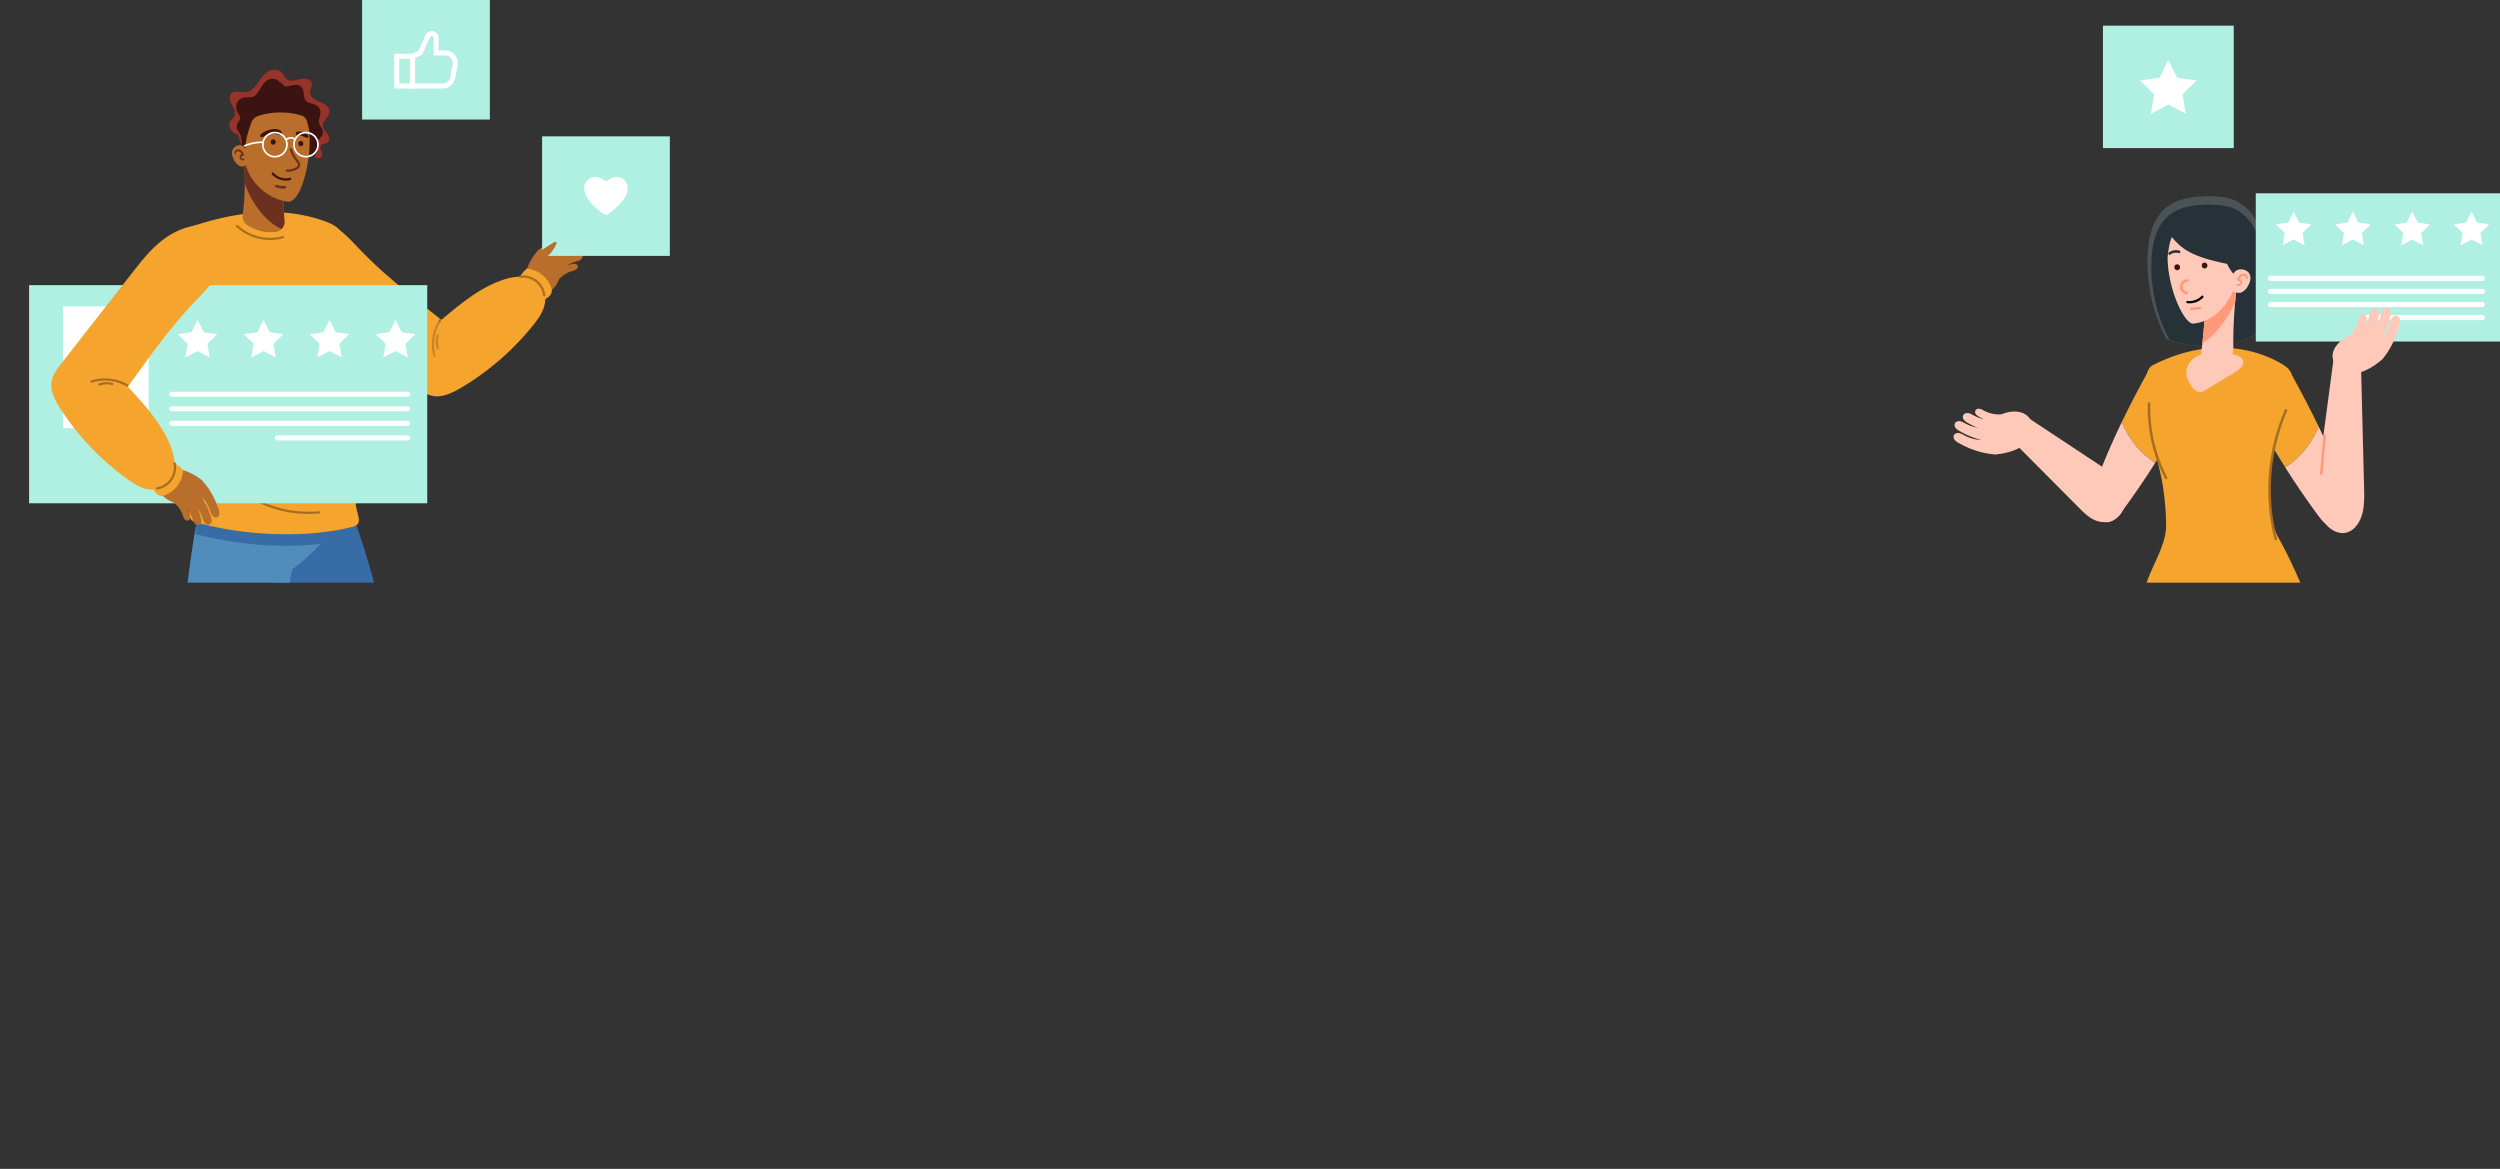<svg xmlns="http://www.w3.org/2000/svg" xmlns:xlink="http://www.w3.org/1999/xlink" viewBox="0 0 3144.81 1470.37"><rect x="0" y="0" width="3144.81" height="1470.37" fill="#333333" stroke="none"/><defs><style>.cls-1,.cls-18,.cls-23,.cls-25{fill:none;}.cls-2{isolation:isolate;}.cls-3{clip-path:url(#clip-path);}.cls-4{fill:#263238;}.cls-5{fill:#b96e2b;}.cls-14,.cls-6{fill:#f5a42e;}.cls-7{fill:#a66f1f;}.cls-8{fill:#386ca6;}.cls-9{fill:#488bd6;}.cls-10{fill:#508dba;}.cls-11{fill:#62ace3;}.cls-12{fill:#3b1411;}.cls-13{fill:#96332b;}.cls-14{opacity:0.44;mix-blend-mode:multiply;}.cls-15{fill:#6c301e;}.cls-16{fill:#fff;}.cls-17{fill:#b0f0e3;}.cls-18,.cls-23,.cls-25{stroke:#fff;stroke-miterlimit:10;}.cls-18,.cls-23{stroke-linecap:round;}.cls-18,.cls-25{stroke-width:6.32px;}.cls-19{fill:#7a5217;}.cls-20{fill:#ffc9b9;}.cls-21{fill:#495358;}.cls-22{fill:#ff9979;}.cls-23{stroke-width:6.47px;}.cls-24{fill:#ffab91;}</style><clipPath id="clip-path" transform="translate(-165.09 -34.69)"><rect class="cls-1" width="3632.64" height="767.64"/></clipPath></defs><g class="cls-2"><g id="Capa_2" data-name="Capa 2"><g id="Capa_1-2" data-name="Capa 1"><g class="cls-3"><path class="cls-4" d="M1584.36,1347.07H175a9.88,9.88,0,0,1,0-19.75h1409.4a9.88,9.88,0,0,1,0,19.75Z" transform="translate(-165.09 -34.69)"/><path class="cls-5" d="M885.37,329.57a13.63,13.63,0,0,0-5.4.59c-13.11,3.41-26.15,9.58-36.61,18.28-11,9.12-.15,20.29,10.48,12.15,3.07-2.36,5.42-5.52,8.12-8.3A44.2,44.2,0,0,1,881,340.73c2.11-.63,4.32-1.12,6.11-2.39s3.09-3.57,2.4-5.66A5.06,5.06,0,0,0,885.37,329.57Z" transform="translate(-165.09 -34.69)"/><path class="cls-5" d="M893.85,339.74a13.6,13.6,0,0,0-5.4.6c-13.11,3.4-26.15,9.57-36.61,18.27-11,9.13-.16,20.29,10.47,12.15,3.08-2.36,5.43-5.51,8.12-8.3A44.27,44.27,0,0,1,889.5,350.9a20.45,20.45,0,0,0,6.11-2.38c1.79-1.27,3.08-3.58,2.4-5.67A5.09,5.09,0,0,0,893.85,339.74Z" transform="translate(-165.09 -34.69)"/><path class="cls-5" d="M893.61,352.63a13.62,13.62,0,0,0-5.4.6c-13.11,3.4-26.15,9.57-36.61,18.27-11,9.13-.16,20.29,10.47,12.15,3.08-2.36,5.43-5.51,8.12-8.3a44.37,44.37,0,0,1,19.07-11.56c2.1-.62,4.31-1.11,6.11-2.38s3.09-3.58,2.4-5.67A5.09,5.09,0,0,0,893.61,352.63Z" transform="translate(-165.09 -34.69)"/><path class="cls-5" d="M884,367a11,11,0,0,1,4.4-.48,4.14,4.14,0,0,1,3.4,2.54c.56,1.7-.49,3.59-2,4.62a16.74,16.74,0,0,1-5,1.95A36.13,36.13,0,0,0,869.32,385c-2.2,2.27-4.11,4.85-6.62,6.77-8.68,6.65-17.52-2.47-8.56-9.92A77.9,77.9,0,0,1,884,367Z" transform="translate(-165.09 -34.69)"/><path class="cls-5" d="M842.08,349.62a67.16,67.16,0,0,0-11.9,18c-3.59,7.58-5.06,16.54-2.16,24.42s10.89,14.12,19.24,13.32c5-.48,9.5-3.28,13-6.82a33.91,33.91,0,0,0-7-53.33Z" transform="translate(-165.09 -34.69)"/><path class="cls-6" d="M521.78,330.78c-1.93,19.31,5.27,38.58,16,54s24.9,27.63,38.88,39.65l109.75,94.38c6.54,5.63,13.36,11.4,21.5,13.48,12.45,3.18,25.28-2.87,36.59-9.48a334.46,334.46,0,0,0,92.17-80.21c7.94-9.95,15.81-22.07,14-35C849,395.94,839.34,387,828.79,384.16s-21.78-.7-32.18,2.93c-28.43,9.92-52.71,30.15-76.36,50-33.58-26.55-71-55.87-101-87-13.46-14-26.79-29.28-44.35-36.16S523.81,310.6,521.78,330.78Z" transform="translate(-165.09 -34.69)"/><path class="cls-6" d="M844.4,416.73c1.92-2.94,5.15-4.68,8.09-6.6s5.87-4.42,6.55-7.86a12.4,12.4,0,0,0-.76-6.3,35.3,35.3,0,0,0-30.61-23.36,56,56,0,0,0-13.78,19.65Z" transform="translate(-165.09 -34.69)"/><path class="cls-7" d="M717.31,437a58,58,0,0,0-7.2,45.55c.47,1.77,3.29,1.28,2.82-.51a55.1,55.1,0,0,1,6.71-43.37C720.63,437.14,718.3,435.47,717.31,437Z" transform="translate(-165.09 -34.69)"/><path class="cls-7" d="M714.43,456.15a27.64,27.64,0,0,0,.07,17.18,1.43,1.43,0,1,0,2.59-1.21,24.35,24.35,0,0,1,0-15C717.68,455.41,715,454.4,714.43,456.15Z" transform="translate(-165.09 -34.69)"/><path class="cls-7" d="M819,381.37c-1.83.24-1.32,3.05.51,2.82a25.48,25.48,0,0,1,28.79,22.44c.23,1.82,3,1.31,2.82-.51A28.36,28.36,0,0,0,819,381.37Z" transform="translate(-165.09 -34.69)"/><path class="cls-8" d="M606.78,677.65C503.34,690,504.86,754.49,504.86,754.49l58,248.91,47.34,226.54h54.5c4.84-84.38,9.85-185,7.82-228.66C664,817.84,606.78,677.65,606.78,677.65Z" transform="translate(-165.09 -34.69)"/><path class="cls-9" d="M610.2,1229.94l3.47,27.21H663q.93-13.65,1.7-27.21Z" transform="translate(-165.09 -34.69)"/><path class="cls-5" d="M617.74,1257.15c0,7.33.06,14.45.14,21.3h39l2.18-21.3Z" transform="translate(-165.09 -34.69)"/><path class="cls-6" d="M615.27,1275.26l45.7-1.37c12.73,14.43,89.41,32.59,93.85,52H604.72A227.63,227.63,0,0,1,615.27,1275.26Z" transform="translate(-165.09 -34.69)"/><path class="cls-7" d="M754.82,1325.89c.43,1.86.86,3.71,1.2,5.59.53,3-1.49,5.72-4.25,5.72H608.53a4.59,4.59,0,0,1-4.35-5.07c.15-2.09.34-4.17.54-6.24Z" transform="translate(-165.09 -34.69)"/><path class="cls-10" d="M532.66,750.79s46-32.1,51.4-60.19l-172.72,6.69s-39.5,212.08-28.07,532.65h54.26Z" transform="translate(-165.09 -34.69)"/><path class="cls-11" d="M383.27,1229.94c-.07,9.36-.1,18.46-.07,27.21h48.93l5.4-27.21Z" transform="translate(-165.09 -34.69)"/><path class="cls-5" d="M387.25,1257.15c0,7.33.06,14.45.15,21.3h39l2.18-21.3Z" transform="translate(-165.09 -34.69)"/><path class="cls-6" d="M428.65,1275.26l-45.7-1.37a119.07,119.07,0,0,0-26.25,52h82.51A227.65,227.65,0,0,0,428.65,1275.26Z" transform="translate(-165.09 -34.69)"/><path class="cls-7" d="M356.7,1325.89c-.42,1.86-.86,3.71-1.2,5.59-.53,3,1.5,5.72,4.26,5.72H435.4a4.58,4.58,0,0,0,4.34-5.07q-.23-3.14-.53-6.24Z" transform="translate(-165.09 -34.69)"/><path class="cls-8" d="M568.24,718.83c9.13-10,17.12-21.38,19.2-32.19l-174.55-9s-1.41,20.43-2.08,28.92C462.85,719.76,516.08,724.69,568.24,718.83Z" transform="translate(-165.09 -34.69)"/><path class="cls-8" d="M423.46,1042.79c-5.66-10.6-11.59-20.93-16.28-32.11s-8.14-23-11.57-34.88c-.42-1.45-2.31-.84-2.06.62,2.05,12.28,6.14,24.23,10.77,35.61s10,22.72,17.13,32.45C422.37,1045.74,424.18,1044.13,423.46,1042.79Z" transform="translate(-165.09 -34.69)"/><path class="cls-12" d="M474.88,268.16c-.66-11.09-1.32-22.21-3-33.2a178.69,178.69,0,0,0-7.94-31.8c-3.64,1.05-7.34-3.48-9.39-6.66a9.12,9.12,0,0,1,.73-10.58c1.12-1.32,2.63-2.29,3.65-3.69,3.11-4.29.56-10.24-2-14.91s-4.79-10.83-1.32-14.85c4.43-5.13,12.79-1.22,19.49-2.24,7.77-1.19,12.45-8.9,16.95-15.35,3.22-4.61,7-9.09,12.19-11.36s11.89-1.74,15.54,2.54c2,2.32,2.9,5.48,5.17,7.53,4.47,4,11.45,1.92,17.32.5s14.06-.41,15.13,5.53c.68,3.79-2.18,7.38-2.17,11.22,0,6,6.5,9.58,12.07,11.8s12.08,5.64,12.3,11.63c.26,7.13-9,12.13-8.28,19.24.37,3.74,3.41,6.54,5.65,9.55s3.68,7.59,1,10.27-7.77,1.88-9.51,5.13c-2.16,4,3.69,9.14,1.47,13.14-1.15,2.09-4,2.58-6.33,1.87s-4.14-2.32-6.13-3.64c-11.07-7.37-27.49-5.14-36.2,4.92-4.45,5.15-6.83,11.7-9.62,17.91s-6.34,12.47-12.17,16S478.78,273.74,474.88,268.16Z" transform="translate(-165.09 -34.69)"/><path class="cls-13" d="M571.35,193.51c-.7-7.11,8.54-12.11,8.28-19.24-.22-6-6.74-9.41-12.3-11.63s-12.06-5.8-12.07-11.8c0-3.84,2.85-7.43,2.17-11.22-1.07-5.94-9.26-7-15.13-5.53s-12.85,3.55-17.32-.5c-2.27-2.05-3.18-5.21-5.17-7.53-3.65-4.28-10.39-4.8-15.54-2.54s-9,6.75-12.19,11.36c-4.5,6.45-9.18,14.16-16.95,15.35-6.7,1-15.06-2.89-19.49,2.24-3.47,4-1.19,10.18,1.32,14.85s5.06,10.62,2,14.91c-1,1.4-2.53,2.37-3.65,3.69a9.12,9.12,0,0,0-.73,10.58c2.05,3.18,5.75,7.71,9.39,6.66,1.93,5.52,3.57,11.14,4.95,16.82a47.31,47.31,0,0,0-.67-13.19c-1.29-5.95-7.73-9.88-4.59-16.61,1-2.15,3.72-4.83,3.73-7.12,0-1.37-1.51-3.42-2.13-4.61a44.79,44.79,0,0,1-2.14-4.48,12.24,12.24,0,0,1,7-16.18c4.73-1.83,11.17.63,15.3-2.42,2.85-2.11,4.77-5.5,6.66-8.43,3.65-5.63,8.12-13.36,15.83-13.15,4.61.12,8.46,3.11,11.66,6.13,1.4,1.32,3,3.16,5,3.52,1.74.32,3.76-.45,5.42-.84,4.45-1,9.91-2.45,13.68,1.06,3.31,3.07,3.45,8,4,12.19.8,5.64,3.8,7.58,9.07,9,4.59,1.25,9.52,3.11,11,8.16.95,3.32.15,6.69-.73,9.93-.69,2.5-1.5,5.06-.33,7.53,1.92,4.08,5.43,7.42,4.42,12.37-.77,3.78-3.85,5.55-6,8.44-2.8,3.77.54,8.93-.72,13.29-.78,2.71-2.56,4.85-4.21,7.06a13.41,13.41,0,0,0,3.5,1.82c2.28.71,5.18.22,6.33-1.87,2.22-4-3.63-9.11-1.47-13.14,1.74-3.25,6.93-2.51,9.51-5.13s1.21-7.26-1-10.27S571.72,197.25,571.35,193.51Z" transform="translate(-165.09 -34.69)"/><path class="cls-14" d="M653.26,382.26H536.11c.55.85,1.12,1.7,1.7,2.53,10.76,15.43,24.9,27.63,38.88,39.65l109.75,94.38c6.54,5.63,13.36,11.4,21.5,13.48a29.18,29.18,0,0,0,9.19.8V434.62C696.27,418.13,674.13,400.62,653.26,382.26Z" transform="translate(-165.09 -34.69)"/><path class="cls-6" d="M602.53,347.48a36.77,36.77,0,0,0-22.7-32C552,303.89,521,300.05,490.75,302,463,303.71,435.87,310,409.36,318.5a36.93,36.93,0,0,0-25,41.07,1605.32,1605.32,0,0,1,18.9,312.54c-.27,6.75-.9,16.48,5.56,18.49,59.39,18.53,144.07,21.58,200.59,6.53,14-3.74,3-16.66,3-31.17C612.68,562.13,607.88,450.23,602.53,347.48Z" transform="translate(-165.09 -34.69)"/><path class="cls-14" d="M612.4,666c.25-92.23-3.51-190.81-8.1-283.7H387.75a1602,1602,0,0,1,15.48,289.85c-.15,3.76-.41,8.43.5,12.19H615.86C614.71,679,612.38,672.67,612.4,666Z" transform="translate(-165.09 -34.69)"/><path class="cls-7" d="M566.3,677.78a143.13,143.13,0,0,1-72.14-12.17,142.2,142.2,0,0,1-71.92-74.56c-.71-1.69-3.23-.35-2.53,1.34A145.77,145.77,0,0,0,460,647.28a143.79,143.79,0,0,0,65,31.18,146.35,146.35,0,0,0,42,2.11C568.77,680.4,568.12,677.61,566.3,677.78Z" transform="translate(-165.09 -34.69)"/><path class="cls-7" d="M520.72,331.65A59.66,59.66,0,0,1,464.32,318c-1.34-1.26-3.46.66-2.11,1.93a62.54,62.54,0,0,0,59.14,14.47C523.12,333.94,522.49,331.14,520.72,331.65Z" transform="translate(-165.09 -34.69)"/><path class="cls-5" d="M472,236a345.34,345.34,0,0,1-1.6,69.46,12.67,12.67,0,0,0,5.24,11.95,51.76,51.76,0,0,0,36.87,8.8,12.51,12.51,0,0,0,10.47-13.44,412.22,412.22,0,0,1-1.26-44.64C509,252.09,491.42,242.28,472,236Z" transform="translate(-165.09 -34.69)"/><path class="cls-15" d="M521.68,268.15C509,252.09,491.42,242.28,472,236q1.16,14.79,1,29.64c8.81,24.12,24.75,47.1,46.25,57.13a12.67,12.67,0,0,0,3.72-10A412.22,412.22,0,0,1,521.68,268.15Z" transform="translate(-165.09 -34.69)"/><path class="cls-5" d="M553.81,198.31c4.31,32.3-9.07,92.08-26.82,90.13-24.11-3.43-46.27-22.56-52.66-46.05.11.4-2.62,1.92-5.42,1.76s-6.42-3.42-7.93-5.68c-2.91-4.37-5.88-11.18-2.74-16.18,3.77-6,12.13-7.23,15.66-.17-.26-11.81,3.59-22.74,7.69-33.77a12.56,12.56,0,0,1,7.56-7.52c17-5.94,38-6.21,55.05-.8a10.78,10.78,0,0,1,7,7.08A74.79,74.79,0,0,1,553.81,198.31Z" transform="translate(-165.09 -34.69)"/><path class="cls-12" d="M519.25,200.33c-5.2-6.6-19.49-2.05-24.76,2.19-1,.77-2.12,1.76-2,3.13a1.64,1.64,0,0,0,1.16,1.53c1.62.46,3.15-.88,4.5-1.58a22.65,22.65,0,0,1,13-2.5c2.38.25,4.67,1.37,7.08,1C520.14,203.82,520.17,201.49,519.25,200.33Z" transform="translate(-165.09 -34.69)"/><path class="cls-12" d="M511.65,211.9a2.4,2.4,0,0,0-.66-1,2.51,2.51,0,0,0-1-.65,2.35,2.35,0,0,0-1.22-.27l-.85.11a3.25,3.25,0,0,0-1.4.81l-.49.65a3.21,3.21,0,0,0-.44,1.6v.34a2.44,2.44,0,0,0,.28,1.22,2.21,2.21,0,0,0,.65,1,2.43,2.43,0,0,0,1,.66,2.36,2.36,0,0,0,1.23.27l.84-.11a3.06,3.06,0,0,0,1.4-.82l.5-.64a3.2,3.2,0,0,0,.43-1.6v-.34A2.31,2.31,0,0,0,511.65,211.9Z" transform="translate(-165.09 -34.69)"/><path class="cls-12" d="M546.38,213.86a2.32,2.32,0,0,0-.65-1,2.43,2.43,0,0,0-1-.66,2.47,2.47,0,0,0-1.23-.27l-.84.11a3.31,3.31,0,0,0-1.4.82l-.5.64a3.22,3.22,0,0,0-.43,1.6v.35a2.35,2.35,0,0,0,.27,1.22,3.25,3.25,0,0,0,2.9,1.95l.85-.11a3.37,3.37,0,0,0,1.4-.82l.49-.64a3.13,3.13,0,0,0,.44-1.6v-.35A2.46,2.46,0,0,0,546.38,213.86Z" transform="translate(-165.09 -34.69)"/><path class="cls-12" d="M552.67,204.91c-1.23-2.39-3.88-3.62-6.42-4.3a15.09,15.09,0,0,0-7.52-.14,2.38,2.38,0,0,0-1.7,2.61c.26,1.93,1.9,2,3.42,2a15.24,15.24,0,0,1,5.94,1.1c1.29.54,8,3.91,6.67-.35A6.61,6.61,0,0,0,552.67,204.91Z" transform="translate(-165.09 -34.69)"/><path class="cls-15" d="M523.76,268.6a11,11,0,0,0-3.08,0,20.77,20.77,0,0,1-2.72-.17,24.7,24.7,0,0,1-2.82-.57,8.79,8.79,0,0,0-3-.61,1.24,1.24,0,0,0-.87,2.08,5.78,5.78,0,0,0,2.94,1.62,18,18,0,0,0,3.08.75,25.94,25.94,0,0,0,3.3.3,7.16,7.16,0,0,0,3.57-.46A1.63,1.63,0,0,0,523.76,268.6Z" transform="translate(-165.09 -34.69)"/><path class="cls-15" d="M471.29,234.24a2,2,0,0,1-2.63-1.33,1.9,1.9,0,0,1,.56-1.54,1.81,1.81,0,0,1,1.4-.71,1.28,1.28,0,0,0,1.22-1.61c-.95-3.39-3.66-6.86-7.58-6.47a4.9,4.9,0,0,0-4.05,2.77,3.61,3.61,0,0,0-.21,2.38c.12.46.7,1.65,1.36,1.06.39-.36.26-.88.39-1.34a4.92,4.92,0,0,1,.62-1.36,2.69,2.69,0,0,1,2.57-1.08c2,.19,3.27,1.76,4,3.5a4.17,4.17,0,0,0-2.39,4.84,4.38,4.38,0,0,0,5.31,3C473.22,235.94,472.62,233.79,471.29,234.24Z" transform="translate(-165.09 -34.69)"/><path class="cls-15" d="M537.39,232.61a40,40,0,0,1-4.91-10.33c-.53-1.75-3.33-1.13-2.78.64a42.57,42.57,0,0,0,3.73,8.7,44.09,44.09,0,0,0,2.69,4.12c.92,1.26,2,2.41,2.83,3.74s1.4,2.67.59,4a7.26,7.26,0,0,1-3.37,2.43,22.59,22.59,0,0,1-10,2c-1.84,0-2,2.82-.13,2.86a26,26,0,0,0,11.23-2.24c2.9-1.3,5.83-3.48,5.46-7S539.25,235.39,537.39,232.61Z" transform="translate(-165.09 -34.69)"/><path class="cls-12" d="M529.72,258.36a20.66,20.66,0,0,1-20.48-6.29c-1.22-1.39-3.33.55-2.11,1.93a23.55,23.55,0,0,0,23.23,7.15C532.14,260.69,531.51,257.9,529.72,258.36Z" transform="translate(-165.09 -34.69)"/><path class="cls-16" d="M510.93,232.86a16.23,16.23,0,1,1,16.23-16.22A16.25,16.25,0,0,1,510.93,232.86Zm0-30.31A14.09,14.09,0,1,0,525,216.64,14.1,14.1,0,0,0,510.93,202.55Z" transform="translate(-165.09 -34.69)"/><path class="cls-16" d="M550,232.86a16.23,16.23,0,1,1,16.23-16.22A16.25,16.25,0,0,1,550,232.86Zm0-30.31a14.09,14.09,0,1,0,14.08,14.09A14.1,14.1,0,0,0,550,202.55Z" transform="translate(-165.09 -34.69)"/><path class="cls-16" d="M535.07,211.12c-.75-1.52-2.71-2.09-4.24-2a14.23,14.23,0,0,0-5.4,2l-1-1.9a16.19,16.19,0,0,1,6.25-2.19c2.27-.18,5.12.75,6.31,3.18Z" transform="translate(-165.09 -34.69)"/><path class="cls-16" d="M472.5,219.47l-.87-2a57.82,57.82,0,0,1,24.59-4.89l-.05,2.15A55.5,55.5,0,0,0,472.5,219.47Z" transform="translate(-165.09 -34.69)"/><rect class="cls-17" x="36.61" y="358.69" width="500.83" height="274.42"/><line class="cls-18" x1="216.11" y1="495.9" x2="512.74" y2="495.9"/><line class="cls-18" x1="216.11" y1="514.22" x2="512.74" y2="514.22"/><line class="cls-18" x1="216.11" y1="532.53" x2="512.74" y2="532.53"/><line class="cls-18" x1="348.88" y1="550.84" x2="512.74" y2="550.84"/><polygon class="cls-16" points="497.58 402.31 505.27 417.88 522.45 420.38 510.02 432.5 512.95 449.62 497.58 441.54 482.21 449.62 485.15 432.5 472.71 420.38 489.9 417.88 497.58 402.31"/><polygon class="cls-16" points="414.55 402.31 422.23 417.88 439.42 420.38 426.98 432.5 429.92 449.62 414.55 441.54 399.18 449.62 402.11 432.5 389.68 420.38 406.86 417.88 414.55 402.31"/><polygon class="cls-16" points="331.51 402.31 339.2 417.88 356.38 420.38 343.95 432.5 346.88 449.62 331.51 441.54 316.14 449.62 319.08 432.5 306.64 420.38 323.83 417.88 331.51 402.31"/><polygon class="cls-16" points="248.48 402.31 256.17 417.88 273.35 420.38 260.92 432.5 263.85 449.62 248.48 441.54 233.11 449.62 236.04 432.5 223.61 420.38 240.79 417.88 248.48 402.31"/><rect class="cls-16" x="79.27" y="385.43" width="107.69" height="153.06"/><path class="cls-5" d="M441,681.2a13.73,13.73,0,0,0-.85-5.36c-4-12.94-10.78-25.68-20-35.73-9.63-10.53-20.28.8-11.65,11,2.5,3,5.76,5.17,8.67,7.73a44.2,44.2,0,0,1,12.43,18.51c.73,2.07,1.32,4.25,2.67,6s3.72,2.92,5.77,2.13A5.08,5.08,0,0,0,441,681.2Z" transform="translate(-165.09 -34.69)"/><path class="cls-5" d="M431.26,690.14a13.55,13.55,0,0,0-.85-5.36c-4-12.94-10.78-25.68-20-35.73-9.63-10.53-20.27.79-11.65,11,2.5,3,5.76,5.16,8.67,7.73a44.23,44.23,0,0,1,12.43,18.5c.73,2.08,1.32,4.26,2.67,6s3.72,2.91,5.77,2.13A5.07,5.07,0,0,0,431.26,690.14Z" transform="translate(-165.09 -34.69)"/><path class="cls-5" d="M418.37,690.5a13.55,13.55,0,0,0-.85-5.36c-4-12.94-10.78-25.68-20-35.73-9.62-10.53-20.27.8-11.64,11,2.49,3,5.76,5.17,8.66,7.73A44.22,44.22,0,0,1,407,686.68a20.57,20.57,0,0,0,2.66,6c1.35,1.73,3.72,2.92,5.77,2.13A5.06,5.06,0,0,0,418.37,690.5Z" transform="translate(-165.09 -34.69)"/><path class="cls-5" d="M403.61,681.61a11,11,0,0,1,.69,4.38,4.14,4.14,0,0,1-2.38,3.51c-1.67.64-3.61-.33-4.71-1.74a16.64,16.64,0,0,1-2.18-4.9,36.14,36.14,0,0,0-10.15-15.11c-2.37-2.09-5-3.88-7.07-6.3-7.05-8.36,1.64-17.61,9.51-9A77.92,77.92,0,0,1,403.61,681.61Z" transform="translate(-165.09 -34.69)"/><path class="cls-5" d="M419,638.89a67.43,67.43,0,0,0-18.49-11c-7.75-3.23-16.76-4.28-24.5-1s-13.6,11.53-12.41,19.84c.71,5,3.72,9.33,7.42,12.7A33.92,33.92,0,0,0,424,649.87Z" transform="translate(-165.09 -34.69)"/><path class="cls-6" d="M422.89,318.06c-19.38-1-38.3,7.06-53.21,18.53s-26.44,26.16-37.8,40.68l-89.17,114c-5.31,6.79-10.76,13.87-12.46,22.1-2.59,12.58,4,25.11,11.18,36.1a334.42,334.42,0,0,0,84.41,88.35c10.31,7.46,22.79,14.76,35.62,12.31,11.57-2.21,20-12.27,22.4-22.94s-.31-21.79-4.42-32c-11.24-27.94-32.58-51.26-53.51-74,25-34.78,52.51-73.5,82.25-104.92,13.34-14.1,28-28.13,34.06-46S443.14,319.14,422.89,318.06Z" transform="translate(-165.09 -34.69)"/><path class="cls-6" d="M352.05,644.34c3,1.77,4.91,4.92,7,7.76s4.69,5.67,8.15,6.19a12.57,12.57,0,0,0,6.26-1.06,35.34,35.34,0,0,0,21.92-31.67,56.16,56.16,0,0,0-20.28-12.84Z" transform="translate(-165.09 -34.69)"/><path class="cls-7" d="M325.86,518.32A58,58,0,0,0,280,513.26c-1.75.54-1.13,3.34.64,2.78a55.13,55.13,0,0,1,43.64,4.69C325.9,521.64,327.46,519.24,325.86,518.32Z" transform="translate(-165.09 -34.69)"/><path class="cls-7" d="M306.62,516.34a27.61,27.61,0,0,0-17.16.87,1.44,1.44,0,0,0-.6,1.93,1.46,1.46,0,0,0,1.94.6,24.38,24.38,0,0,1,14.94-.68C307.51,519.55,308.4,516.83,306.62,516.34Z" transform="translate(-165.09 -34.69)"/><path class="cls-7" d="M386.18,617.26c-.32-1.81-3.1-1.17-2.79.64a25.5,25.5,0,0,1-21.07,29.81c-1.81.31-1.17,3.1.64,2.79a28.35,28.35,0,0,0,23.22-33.24Z" transform="translate(-165.09 -34.69)"/><rect class="cls-17" x="681.92" y="171.52" width="160.68" height="150.37"/><path class="cls-5" d="M835.23,371c4.21.08,8.65.12,12.32-1.94s6.1-7,4-10.6c6-3.76,10.58-10.47,13.59-17.3a1.71,1.71,0,0,0-2.48-2.1c-9.65,6-19.45,11.63-27.35,19.89C832.92,361.4,833.71,367.87,835.23,371Z" transform="translate(-165.09 -34.69)"/><path class="cls-16" d="M954.29,268.07a13.73,13.73,0,0,0-12.18-10.74c-5.23-.38-10.33,2.21-14.76,5.65-4.4-3.44-9.5-6-14.73-5.65a13.77,13.77,0,0,0-12.21,10.74c-1.64,7.33,2.4,14.72,6.8,20.12a72.11,72.11,0,0,0,19.67,17,2.22,2.22,0,0,0,.47.29l.47-.29a72.67,72.67,0,0,0,19.7-17C951.9,282.79,955.93,275.4,954.29,268.07Z" transform="translate(-165.09 -34.69)"/><path class="cls-6" d="M3048.69,507.57c11.93,21.59,22.94,42.62,33.22,63.92-8.61,20.1-23.28,39.47-42.23,51q-18.63-29.44-35.22-60.1Z" transform="translate(-165.09 -34.69)"/><path class="cls-6" d="M3058.75,767.64c-31.5-72.11-30.83-51.24-37.19-90.69-8.52-52.86,10.75-106.18,26.76-157.3a21.46,21.46,0,0,0-7.73-23.73c-14.32-10.39-79.38-46.82-167.41-1.87-5.91,3-8,10.71-7.73,17.49.88,22.05,1.29,44.83,5.25,66.8,4.33,24,12.33,47.28,15.63,71.35a348.7,348.7,0,0,1,3.57,46.12c.11,30.81-27.9,62.78-29.15,94C2925.51,800.12,2997.08,793.45,3058.75,767.64Z" transform="translate(-165.09 -34.69)"/><path class="cls-19" d="M2860.75,789.78a49.24,49.24,0,0,0,.34,8.49c77.72,14.81,131.4,11.81,202.28-19.94-1.62-3.8-3.14-7.31-4.62-10.69C2997.08,793.45,2925.51,800.12,2860.75,789.78Z" transform="translate(-165.09 -34.69)"/><path class="cls-20" d="M2983.87,497.06c-2.84,3.19-7.12,5.79-11.34,8.34l-33.06,20a13.69,13.69,0,0,1-6.21,2.37c-4.3.3-7.49-2.34-9.44-4.72-5.63-6.9-9.26-14.59-8.34-22.29s6.8-15.37,17.14-19.75C2949.76,473.74,3000.24,478.69,2983.87,497.06Z" transform="translate(-165.09 -34.69)"/><path class="cls-20" d="M2628.67,591.73a15.29,15.29,0,0,1-4.81-3.8,5.73,5.73,0,0,1-.88-5.81c1.11-2.23,4-3.06,6.43-2.65s4.62,1.76,6.81,2.93a50,50,0,0,0,24.53,5.85c4.38-.1,8.77-.77,13.12-.22,15,1.89,14.86,19.47-1.22,18.09C2657.32,604.81,2641.93,599.41,2628.67,591.73Z" transform="translate(-165.09 -34.69)"/><path class="cls-20" d="M2629.94,576.82a15.62,15.62,0,0,1-4.82-3.81,5.74,5.74,0,0,1-.87-5.81c1.1-2.23,4-3.06,6.43-2.65s4.62,1.77,6.81,2.94a50,50,0,0,0,24.52,5.84c4.38-.09,8.78-.77,13.13-.22,15,1.89,14.85,19.47-1.23,18.1C2658.58,589.89,2643.19,584.49,2629.94,576.82Z" transform="translate(-165.09 -34.69)"/><path class="cls-20" d="M2640.37,566.64a15.47,15.47,0,0,1-4.81-3.81,5.72,5.72,0,0,1-.88-5.81c1.11-2.23,4-3.06,6.43-2.65s4.62,1.76,6.81,2.93a50,50,0,0,0,24.53,5.85c4.38-.1,8.77-.77,13.12-.22,15,1.89,14.86,19.47-1.22,18.1C2669,579.71,2653.63,574.31,2640.37,566.64Z" transform="translate(-165.09 -34.69)"/><path class="cls-20" d="M2654.64,558.9a12.68,12.68,0,0,1-3.93-3.1,4.69,4.69,0,0,1-.71-4.75c.9-1.81,3.25-2.49,5.25-2.16a18.6,18.6,0,0,1,5.56,2.4,40.91,40.91,0,0,0,20,4.77c3.57-.08,7.16-.63,10.71-.18,12.27,1.55,12.13,15.9-1,14.77A88,88,0,0,1,2654.64,558.9Z" transform="translate(-165.09 -34.69)"/><path class="cls-20" d="M2674.61,606.19a76,76,0,0,0,23.84-5c8.92-3.25,17.22-9.29,21.14-17.93s2.47-20-4.89-26c-4.39-3.57-10.25-4.9-15.9-4.86a38.34,38.34,0,0,0-36.73,48.47Z" transform="translate(-165.09 -34.69)"/><path class="cls-20" d="M2690.54,583.18l90,90.52c5.71,5.75,11.55,11.58,19,15s16.86,4.2,24.91-.19c13.52-7.36,17.56-26.34,12.21-39.15s-17.2-20.9-28.59-28.42l-98.32-65Z" transform="translate(-165.09 -34.69)"/><path class="cls-21" d="M2913.46,284.63c-10.29,2.57-19.9,7-27.25,14.51-14.86,15.13-19.05,37.74-19.71,58.16-1.2,36.74,7.25,73.28,24.15,104.49,38,13.41,80.37,10.17,117.89-8.27,5.59-27.54,13-57.38,10.83-85.07-2.3-29.64-14.49-71.65-45.76-82.79-8.69-3.1-18-4-27.24-4.13C2935.89,281.32,2924.3,281.92,2913.46,284.63Z" transform="translate(-165.09 -34.69)"/><path class="cls-4" d="M2915.76,295c-9.71,2.42-18.79,6.64-25.72,13.7-14,14.28-18,35.62-18.61,54.9-1.13,34.68,6.85,69.17,22.8,98.63,35.84,12.67,75.87,9.6,111.29-7.8,5.27-26,12.26-54.17,10.22-80.31-2.18-28-13.68-67.64-43.19-78.15-8.21-2.92-17-3.73-25.72-3.9C2936.94,291.84,2926,292.41,2915.76,295Z" transform="translate(-165.09 -34.69)"/><path class="cls-20" d="M2978.86,395.51a563.85,563.85,0,0,0-4.4,77.23c.07,5.21-1.8,10.22-4.92,13-8.63,7.67-19.12,10.57-28.59,7.74-4.82-1.43-7.77-8.29-6.84-15.5,2.15-16.55,3.58-32.31,4.56-49.52A80.41,80.41,0,0,1,2978.86,395.51Z" transform="translate(-165.09 -34.69)"/><path class="cls-22" d="M2938.67,428.46a80.41,80.41,0,0,1,40.19-32.95q-1.28,10.1-2.18,20.26c-10.38,20.67-25.13,41.22-41.21,50.61C2936.86,453.93,2937.92,441.61,2938.67,428.46Z" transform="translate(-165.09 -34.69)"/><path class="cls-20" d="M2891.72,359.32c.64,40.78,21.62,83.32,32.19,82.42,35.08-3,49.89-40,50-40.48-.12.45,5.61,2,8.72,1.81s7.15-3.8,8.84-6.32c3.25-4.87,6.55-12.45,3.06-18-4.21-6.69-16.08-7.58-20,.29-15.14-17.47-8.77-30-11.87-44.63-19.91-9-43-9.45-64.28-2.59C2894.84,332.94,2891.66,355.56,2891.72,359.32Z" transform="translate(-165.09 -34.69)"/><path class="cls-12" d="M2935.05,367.15a3.16,3.16,0,0,1,1.87-1.87,2.66,2.66,0,0,1,1.36-.3l.94.13a3.5,3.5,0,0,1,1.56.9l.56.72a3.6,3.6,0,0,1,.48,1.78v.38a2.65,2.65,0,0,1-.31,1.36,3.16,3.16,0,0,1-1.87,1.87,2.65,2.65,0,0,1-1.36.31l-.94-.13a3.64,3.64,0,0,1-1.56-.91l-.55-.71a3.51,3.51,0,0,1-.48-1.79v-.38A2.66,2.66,0,0,1,2935.05,367.15Z" transform="translate(-165.09 -34.69)"/><path class="cls-12" d="M2900.62,369.34a2.57,2.57,0,0,1,.73-1.14,2.76,2.76,0,0,1,1.14-.73,2.64,2.64,0,0,1,1.36-.3l.94.13a3.5,3.5,0,0,1,1.56.9l.55.72a3.5,3.5,0,0,1,.48,1.78v.38a2.64,2.64,0,0,1-.3,1.36,2.76,2.76,0,0,1-.73,1.14,2.57,2.57,0,0,1-1.14.73,2.67,2.67,0,0,1-1.36.31l-.94-.13a3.52,3.52,0,0,1-1.56-.91l-.55-.71a3.52,3.52,0,0,1-.49-1.79v-.38A2.67,2.67,0,0,1,2900.62,369.34Z" transform="translate(-165.09 -34.69)"/><path class="cls-22" d="M2980,392a2.25,2.25,0,0,0,2.92-1.48,2.1,2.1,0,0,0-.62-1.72,2,2,0,0,0-1.55-.79,1.43,1.43,0,0,1-1.36-1.79c1.06-3.78,4.08-7.65,8.44-7.21a5.44,5.44,0,0,1,4.5,3.08,3.93,3.93,0,0,1,.24,2.66c-.13.51-.78,1.84-1.51,1.17-.43-.39-.3-1-.44-1.48a5.23,5.23,0,0,0-.69-1.52,3,3,0,0,0-2.86-1.21c-2.22.22-3.64,2-4.47,3.91a4.62,4.62,0,0,1,2.67,5.38,4.89,4.89,0,0,1-5.92,3.35C2977.85,393.93,2978.52,391.54,2980,392Z" transform="translate(-165.09 -34.69)"/><path class="cls-4" d="M2925.23,348a39.45,39.45,0,0,1,21.37,2.85c1.91.82.4,3.67-1.51,2.86a36.39,36.39,0,0,0-19.72-2.48,1.63,1.63,0,0,1-1.69-1.54A1.66,1.66,0,0,1,2925.23,348Z" transform="translate(-165.09 -34.69)"/><path class="cls-4" d="M2893.21,352.49a14.86,14.86,0,0,1,13.55-2.49,1.61,1.61,0,1,1-.94,3.09,14.4,14.4,0,0,0-1.47-.38l-.22,0-.22,0c-.24,0-.48-.06-.72-.07a12.83,12.83,0,0,0-1.52,0l-.39,0-.18,0-.28,0-.4.06c-.47.09-.94.2-1.4.33l-.69.22-.1,0,0,0-.37.15a14,14,0,0,0-1.28.65l-.68.42-.2.14-.24.19a1.67,1.67,0,0,1-2.29-.08A1.64,1.64,0,0,1,2893.21,352.49Z" transform="translate(-165.09 -34.69)"/><path class="cls-22" d="M2916.59,385.9c2.08-.12,2.22,3.11.14,3.23a6.32,6.32,0,0,0-.4,12.6,1.62,1.62,0,0,1-.72,3.15,9.54,9.54,0,0,1,1-19Z" transform="translate(-165.09 -34.69)"/><path class="cls-22" d="M2921.39,421.58l10.65-1a1.62,1.62,0,0,1,1.68,1.55,1.64,1.64,0,0,1-1.54,1.68l-10.65,1a1.63,1.63,0,0,1-1.69-1.54A1.66,1.66,0,0,1,2921.39,421.58Z" transform="translate(-165.09 -34.69)"/><path d="M2934.61,406.89a21.69,21.69,0,0,1-17.83,6.38c-1.84-.2-2,2.68-.13,2.88a24.51,24.51,0,0,0,19.91-7.13C2937.85,407.7,2935.91,405.57,2934.61,406.89Z" transform="translate(-165.09 -34.69)"/><path class="cls-4" d="M2896,319.63c-6.57,7.1,3.89,16.83,9.27,22,17.53,16.89,46.05,21.47,68.89,26.7,7.45,1.7,10.86-2.86,11.44-10.1,2.3-28.32-24.53-47.1-50.12-48.93-12-.86-28.52,1.39-38.25,9.18A10.5,10.5,0,0,0,2896,319.63Z" transform="translate(-165.09 -34.69)"/><rect class="cls-17" x="2837.59" y="243.17" width="307.22" height="186.45"/><line class="cls-23" x1="2856.08" y1="350.13" x2="3122.62" y2="350.13"/><line class="cls-23" x1="2856.08" y1="366.58" x2="3122.62" y2="366.58"/><line class="cls-23" x1="2856.08" y1="383.04" x2="3122.62" y2="383.04"/><line class="cls-23" x1="2975.38" y1="399.49" x2="3122.62" y2="399.49"/><polygon class="cls-16" points="3109 266.03 3115.9 280.02 3131.34 282.26 3120.17 293.16 3122.81 308.54 3109 301.27 3095.19 308.54 3097.82 293.16 3086.65 282.26 3102.09 280.02 3109 266.03"/><polygon class="cls-16" points="3034.39 266.03 3041.29 280.02 3056.73 282.26 3045.56 293.16 3048.2 308.54 3034.39 301.27 3020.58 308.54 3023.21 293.16 3012.04 282.26 3027.48 280.02 3034.39 266.03"/><polygon class="cls-16" points="2959.78 266.03 2966.68 280.02 2982.12 282.26 2970.95 293.16 2973.59 308.54 2959.78 301.27 2945.97 308.54 2948.6 293.16 2937.43 282.26 2952.87 280.02 2959.78 266.03"/><polygon class="cls-16" points="2885.17 266.03 2892.07 280.02 2907.51 282.26 2896.34 293.16 2898.98 308.54 2885.17 301.27 2871.36 308.54 2873.99 293.16 2862.82 282.26 2878.26 280.02 2885.17 266.03"/><path class="cls-20" d="M3081.91,571.49c11.92,24.72,22.83,49.81,32.82,76.65,3.68,9.9,7.27,20.45,5.28,30.83s-11.73,20-22.09,18c-7.22-1.43-12.3-7.72-16.66-13.63q-21.9-29.62-41.58-60.79C3058.63,611,3073.3,591.59,3081.91,571.49Z" transform="translate(-165.09 -34.69)"/><path class="cls-6" d="M2867.22,501.93c-11.93,21.6-22.94,42.62-33.21,63.92,8.61,20.1,23.27,39.47,42.23,51q18.62-29.45,35.21-60.1Z" transform="translate(-165.09 -34.69)"/><path class="cls-20" d="M2834,565.85c-11.93,24.72-22.84,49.82-32.82,76.66-3.69,9.9-7.28,20.45-5.29,30.82s11.74,20,22.1,18c7.21-1.43,12.29-7.71,16.66-13.63q21.89-29.62,41.58-60.79C2857.28,605.32,2842.62,586,2834,565.85Z" transform="translate(-165.09 -34.69)"/><path class="cls-20" d="M3183.41,442.43a15.45,15.45,0,0,0,.53-6.11,5.76,5.76,0,0,0-3.63-4.62c-2.38-.72-5,.8-6.34,2.86s-1.88,4.58-2.53,7a50.21,50.21,0,0,1-12.55,21.86c-3.08,3.12-6.58,5.86-9.16,9.4-8.92,12.23,4,24.16,14,11.51C3173.29,472.26,3179.91,457.35,3183.41,442.43Z" transform="translate(-165.09 -34.69)"/><path class="cls-20" d="M3171.68,433.13a15.33,15.33,0,0,0,.53-6.12,5.76,5.76,0,0,0-3.63-4.62c-2.38-.72-5,.81-6.34,2.87s-1.88,4.57-2.53,7a50,50,0,0,1-12.55,21.86c-3.08,3.13-6.58,5.86-9.16,9.41-8.92,12.23,4,24.16,14,11.51C3161.57,463,3168.18,448,3171.68,433.13Z" transform="translate(-165.09 -34.69)"/><path class="cls-20" d="M3157.11,433.75a15.33,15.33,0,0,0,.53-6.12A5.72,5.72,0,0,0,3154,423c-2.37-.72-5,.8-6.33,2.87s-1.88,4.57-2.54,7a49.9,49.9,0,0,1-12.55,21.86c-3.07,3.12-6.58,5.86-9.16,9.4-8.91,12.24,4,24.17,14,11.52C3147,463.57,3153.62,448.66,3157.11,433.75Z" transform="translate(-165.09 -34.69)"/><path class="cls-20" d="M3141.7,438.84a12.49,12.49,0,0,0,.44-5,4.71,4.71,0,0,0-3-3.77c-1.94-.59-4,.66-5.17,2.34a18.84,18.84,0,0,0-2.07,5.69A40.77,40.77,0,0,1,3121.68,456c-2.51,2.55-5.37,4.79-7.47,7.68-7.28,10,3.26,19.73,11.44,9.4A88,88,0,0,0,3141.7,438.84Z" transform="translate(-165.09 -34.69)"/><path class="cls-20" d="M3162.44,485.8a76.32,76.32,0,0,1-20,13.93c-8.47,4.26-18.56,6.16-27.54,3.1s-16.26-11.93-15.58-21.39c.41-5.64,3.45-10.82,7.36-14.91a38.34,38.34,0,0,1,60.47,6.49Z" transform="translate(-165.09 -34.69)"/><path class="cls-20" d="M3134.77,483q2.08,82.95,4.18,165.9c.27,10.52.51,21.24-2.07,31.36s-8.5,19.7-17.22,23.42c-14.63,6.23-31.21-6.87-36.87-23.34s-3.42-34.91-1.09-52.39q10.05-75.48,20.09-151Z" transform="translate(-165.09 -34.69)"/><path class="cls-22" d="M3087.67,582.91c.19-2,3.42-2.21,3.23-.14l-4.29,47.77c-.18,2-3.41,2.21-3.23.14Z" transform="translate(-165.09 -34.69)"/><path class="cls-7" d="M3027.22,584.47a251.18,251.18,0,0,1,12.15-34.53c.83-1.91,3.69-.39,2.86,1.51A250,250,0,0,0,3023,676.82a244.54,244.54,0,0,0,6.4,35.53c.52,2-2.55,3-3.07,1A253.35,253.35,0,0,1,3027.22,584.47Z" transform="translate(-165.09 -34.69)"/><path class="cls-7" d="M2866.82,542.31c.06-2.07,3.29-2.23,3.23-.14a189.9,189.9,0,0,0,12.35,73.08,187.43,187.43,0,0,0,8.9,19.77c.95,1.84-1.76,3.6-2.72,1.75a191.33,191.33,0,0,1-21.76-94.46Z" transform="translate(-165.09 -34.69)"/><path class="cls-7" d="M2876.52,818.91A293.78,293.78,0,0,0,2949,830.26a297.74,297.74,0,0,0,73-6.76,293.41,293.41,0,0,0,39.79-11.78c1.95-.73,2.94,2.35,1,3.08a297.3,297.3,0,0,1-71.83,17,301,301,0,0,1-74.2-1.07,293.14,293.14,0,0,1-40.94-8.71C2873.81,821.49,2874.51,818.33,2876.52,818.91Z" transform="translate(-165.09 -34.69)"/><path class="cls-24" d="M2945.07,1402.63c-1.41,13.27-2.83,53.87-4.18,63.41h-26.4c-1.58-10.73-10-51.19-11.52-63.41Z" transform="translate(-165.09 -34.69)"/><path class="cls-16" d="M2945.63,1462.07l-34.54-1c-9.62,10-67.58,22.62-70.94,36.09h113.46A146.78,146.78,0,0,0,2945.63,1462.07Z" transform="translate(-165.09 -34.69)"/><path class="cls-10" d="M2840.15,1497.21c-.32,1.29-.65,2.58-.9,3.88a3.3,3.3,0,0,0,3.21,4h108.27a3.29,3.29,0,0,0,3.29-3.52c-.11-1.45-.26-2.89-.41-4.33Z" transform="translate(-165.09 -34.69)"/><path class="cls-8" d="M2849,1077.25c-8.89-86.16-11.8-196,12.06-279,56.43,5.16,73.32,11.45,125.9,10.77,4.59,29.67-13.78,93-13.78,93l-23,500.59h-52.65C2875.52,1304.58,2858.28,1167,2849,1077.25Z" transform="translate(-165.09 -34.69)"/><path class="cls-24" d="M3041.78,1402.63c-1.41,13.27-9.42,53.87-10.77,63.41H3004.6c-1.56-10.68-3.09-51.14-4.59-63.41Z" transform="translate(-165.09 -34.69)"/><path class="cls-16" d="M2999.71,1462.07l34.54-1c9.62,10,25.54,22.62,28.89,36.09h-71.41A146.78,146.78,0,0,1,2999.71,1462.07Z" transform="translate(-165.09 -34.69)"/><path class="cls-10" d="M3063.14,1497.21c.32,1.29.66,2.58.91,3.88a3.31,3.31,0,0,1-3.22,4h-66.22a3.29,3.29,0,0,1-3.29-3.52c.12-1.45.26-2.89.41-4.33Z" transform="translate(-165.09 -34.69)"/><path class="cls-10" d="M2971,902s-63.26-53.46-67.47-99c52.58.68,109.72-5.95,159.84-24.71,45.8,68.53,40.69,212.76,31.81,298.92-9.26,89.74-26.5,227.33-48.53,325.38H2994Z" transform="translate(-165.09 -34.69)"/><path class="cls-8" d="M3034.2,1216.51a53.88,53.88,0,0,0,31.38-26.76,1.62,1.62,0,0,1,2.87,1.5,57.21,57.21,0,0,1-33.26,28.34A1.62,1.62,0,0,1,3034.2,1216.51Z" transform="translate(-165.09 -34.69)"/><path class="cls-8" d="M3057.08,830.79A97.06,97.06,0,0,1,3008,810.55c-1.64-1.29-3.38,1.44-1.76,2.72A100.14,100.14,0,0,0,3056.94,834C3059,834.26,3059.14,831,3057.08,830.79Z" transform="translate(-165.09 -34.69)"/><rect class="cls-17" x="455.52" width="160.68" height="150.37"/><path class="cls-25" d="M693.73,101.21l9.54-21.11a5.47,5.47,0,0,1,5-3.22h0a5.47,5.47,0,0,1,5.47,5.47v18.86H725a12.79,12.79,0,0,1,12.58,15.1l-3,16.09a12.8,12.8,0,0,1-12.58,10.47h-38V105.54Z" transform="translate(-165.09 -34.69)"/><rect class="cls-25" x="498.98" y="70.85" width="20" height="37.33"/><rect class="cls-17" x="2645.34" y="32.3" width="164.55" height="153.99"/><polygon class="cls-16" points="2727.62 75.49 2738.6 97.75 2763.16 101.31 2745.39 118.64 2749.59 143.1 2727.62 131.55 2705.65 143.1 2709.85 118.64 2692.08 101.31 2716.64 97.75 2727.62 75.49"/></g></g></g></g></svg>